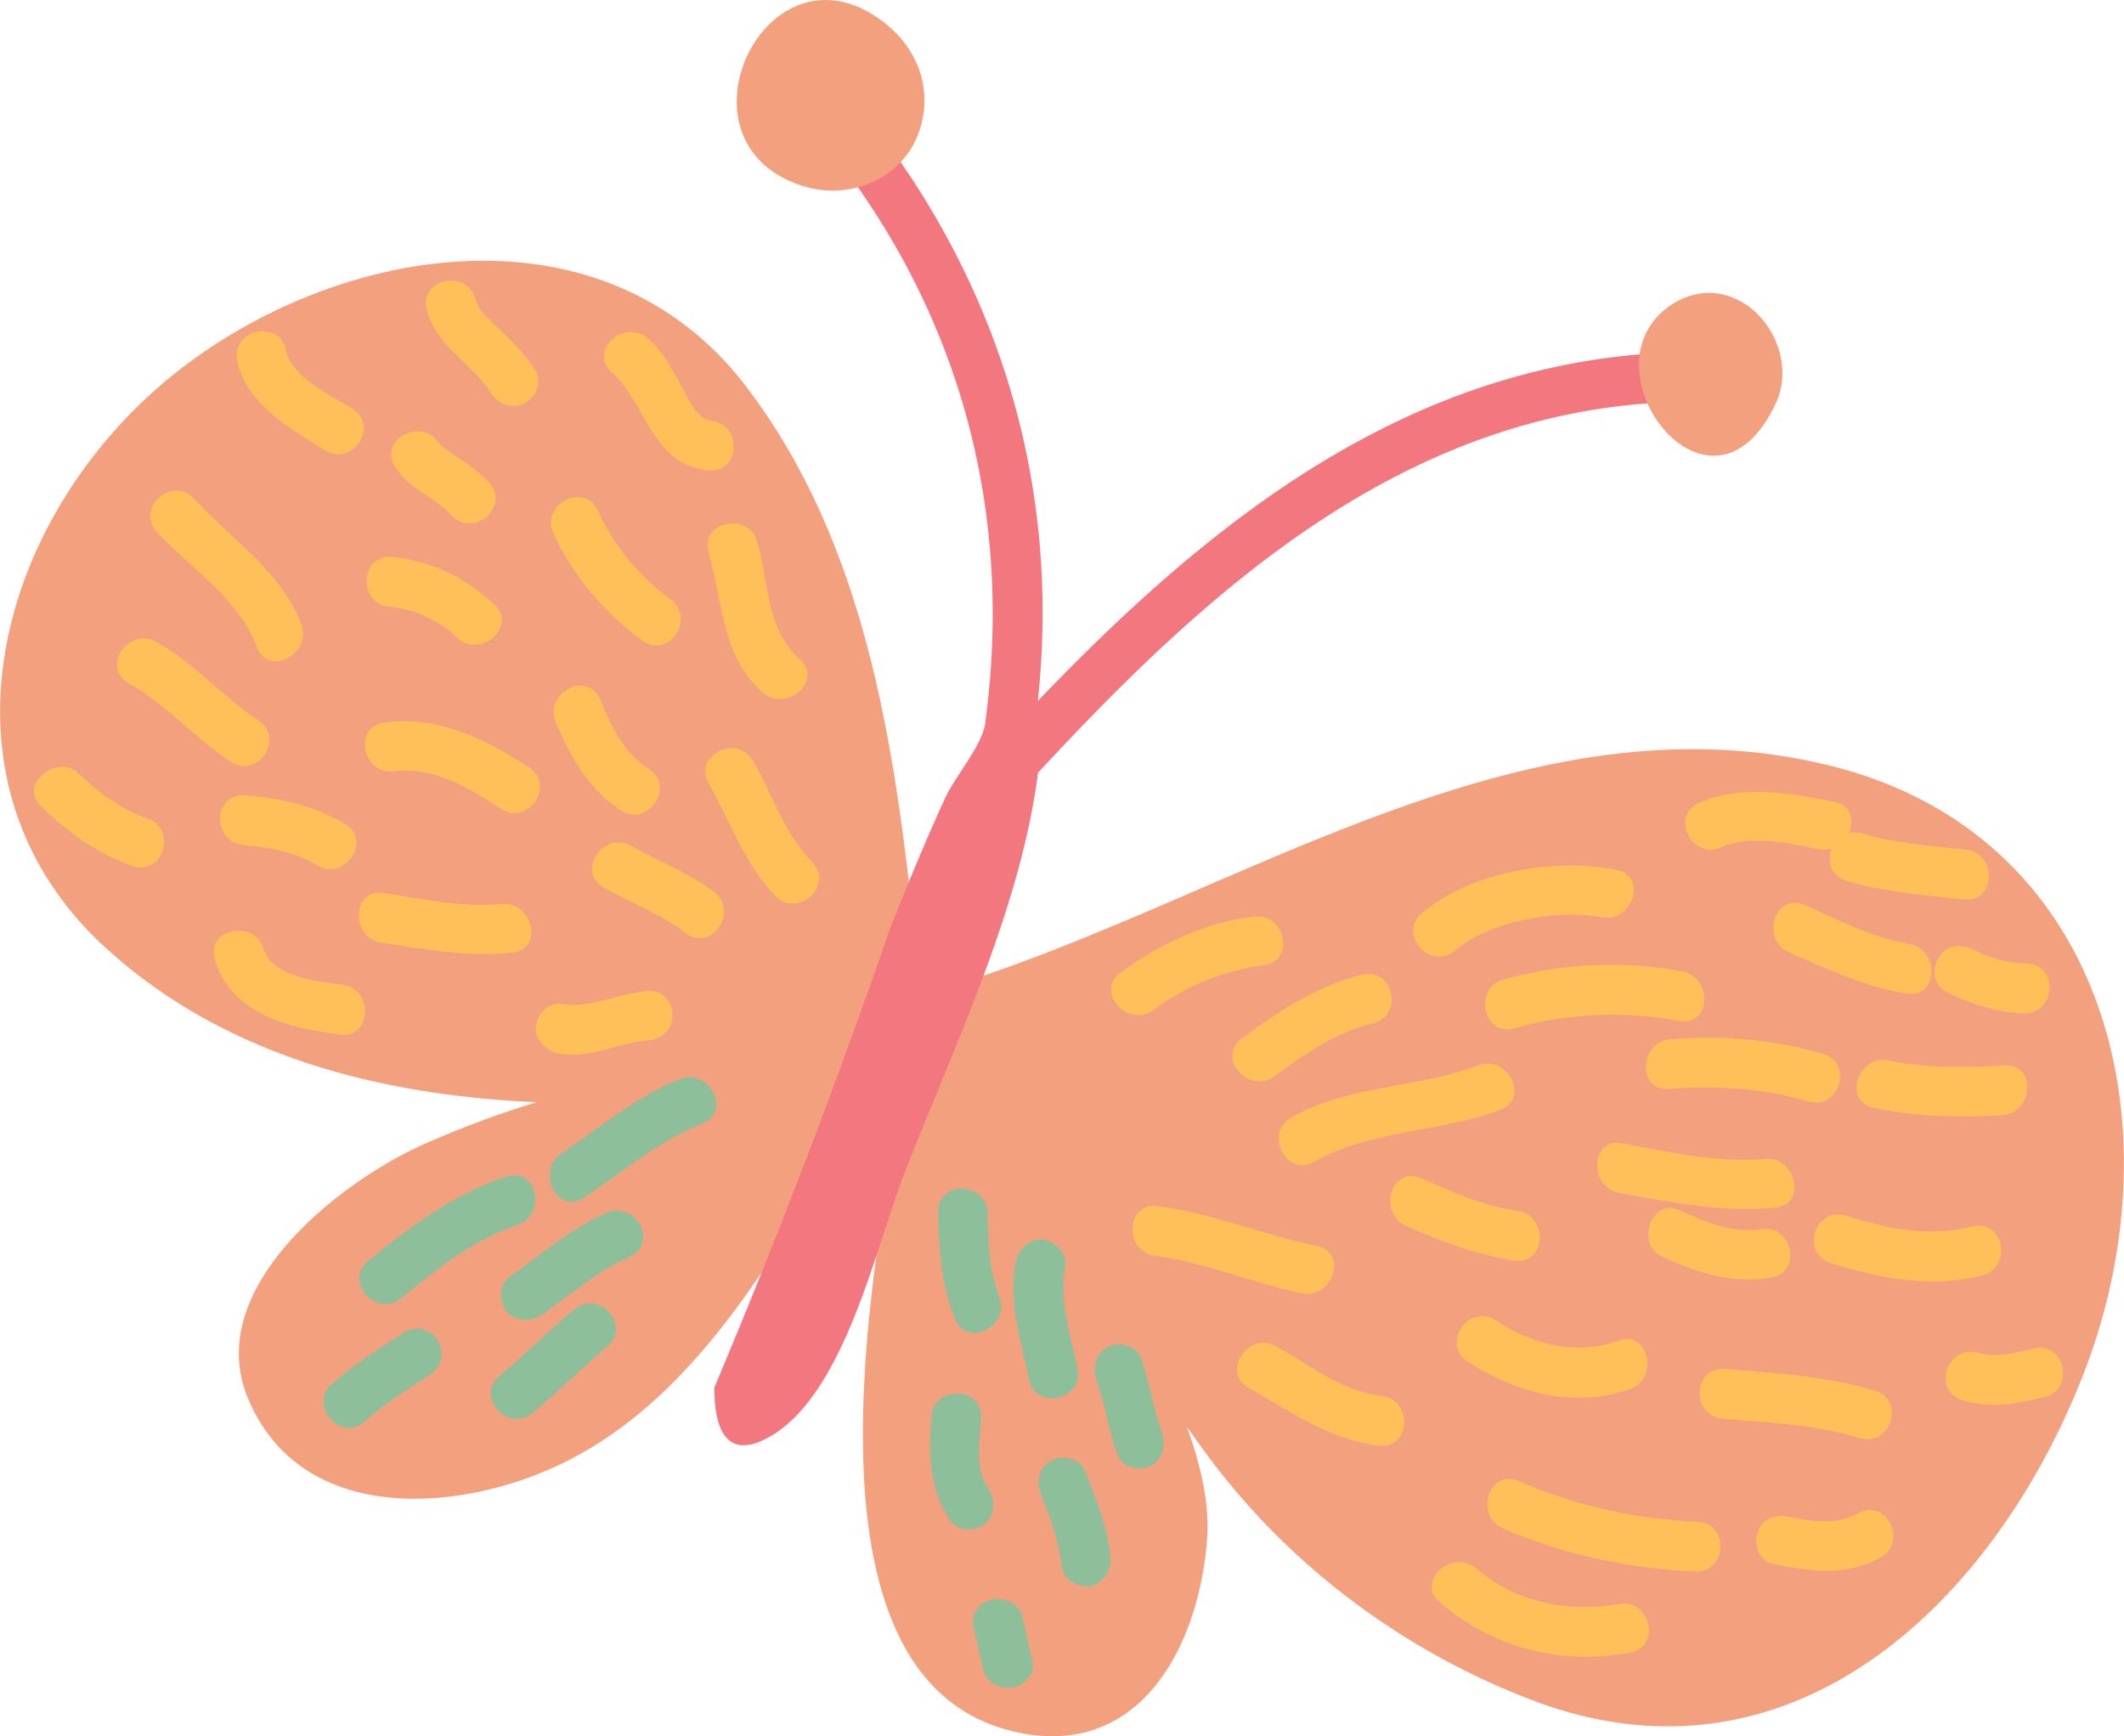 <svg xmlns="http://www.w3.org/2000/svg" width="1080" height="882.7" viewBox="0.025 0.006 1079.949 882.752" style=""><g><g data-name="Layer 2"><path d="M930.2 389.2C768 349.3 618.3 464.1 468.2 506c-10.7-106.7-22-221.3-88.3-308.8-71.6-94.7-204.1-74.1-287.6-10C-1 258.9-39.8 396.6 53.7 481.9c60 54.7 138.5 74.9 219.1 78.5a514.3 514.3 0 0 0-57.4 21.4c-42.5 19-112.5 73.1-89.4 129 25.3 60.9 98.1 59 149.9 37.7 83.9-34.5 125.9-127.4 172.5-200.1l9.6-1.4a8.9 8.9 0 0 0 2.9-.9c-14.4 83.2-62.2 304.6 52.8 333.8 63.4 16.2 94.9-39.3 99.9-95.1 1.9-19.8-3.1-39.9-10.1-59.4 4 5.7 8.1 11.4 12.3 17 41.5 55.1 98.8 97.4 163 121.9 133 50.9 236.6-51.2 281.2-167.2 48-125.3 11.3-273.1-129.8-307.9z" fill="#f3a07e"></path><path d="M692.7 495.6c-23.1 5.6-42.5 18.4-61.3 32.5-13.1 9.8 3.8 28.7 16.8 19 15.3-11.4 31.1-22.2 49.9-26.8 15.8-3.9 10.5-28.7-5.4-24.7z" fill="#ffc059"></path><path d="M751.4 541.7c-31 11.8-65.1 9.7-94.7 26.4-14.1 8.1-2.7 30.7 11.5 22.6 29-16.4 63.9-14.8 94.7-26.4 15.3-5.8 3.7-28.3-11.5-22.6z" fill="#ffc059"></path><path d="M822 442.3c-31.2-6.3-74.3.8-99 22-12.4 10.7 4.5 29.6 16.8 19 17.3-14.9 52.3-21.3 74.4-16.9 15.8 3.1 23.8-20.9 7.8-24.1z" fill="#ffc059"></path><path d="M855.2 493.8a202.5 202.5 0 0 0-90.6 4.2c-15.7 4.4-10.4 29.2 5.4 24.8a184.9 184.9 0 0 1 84-3.7c16 2.8 17.1-22.5 1.2-25.3z" fill="#ffc059"></path><path d="M999.7 432c-17.8-2.1-35.8-3-53-8.3a12.7 12.7 0 0 0-6.7-.1c2.9-6.3 1.5-14.1-7.2-15.9-21.9-4.4-47.7-8.9-68.9.5-14.9 6.7-3.4 29.3 11.4 22.6s35-1.9 49.6 1a12.7 12.7 0 0 0 6.5-.4c-2.4 6.1-.8 13.9 7.4 16.4 19.4 5.9 39.7 7.2 59.7 9.5 16.3 1.8 17.4-23.5 1.2-25.3z" fill="#ffc059"></path><path d="M927.2 535.9c-25.1-7.6-51.4-9.4-77.5-7.6-16.1 1.1-17.5 26.4-1.2 25.3 23.8-1.6 47.8-.6 70.8 6.4 15.6 4.8 23.5-19.3 7.9-24.1z" fill="#ffc059"></path><path d="M897.4 589.2c-24.5 2.3-48.8-3.6-72.7-7.9-16-2.9-17.1 22.5-1.2 25.3 26.6 4.8 52.1 9.9 79.2 7.4 16.2-1.5 10.7-26.3-5.3-24.8z" fill="#ffc059"></path><path d="M970.7 479.9c-18.8-3.1-35.9-12.2-53.1-19.8-15-6.5-22.7 17.6-7.9 24.1 19.7 8.6 38.4 17.5 59.8 21 16.1 2.6 17.1-22.7 1.2-25.3z" fill="#ffc059"></path><path d="M637.4 466c-24.9 3.2-47.6 13.9-67.7 28.6-13.2 9.6 3.8 28.5 16.8 18.9a121.3 121.3 0 0 1 56.2-22.8c16.2-2 10.8-26.8-5.3-24.7z" fill="#ffc059"></path><path d="M669.7 633.5c-27.4-5.6-53.3-16.7-81.1-20.3-16.2-2.1-17.3 23.2-1.2 25.3 25.5 3.3 49.3 13.9 74.4 19 15.8 3.3 23.9-20.8 7.9-24z" fill="#ffc059"></path><path d="M702.5 709.7c-20.1-2.3-36.5-15.6-53.6-25.2-14.2-7.9-28.2 13.2-14 21.1 21.6 12.1 41.1 26.5 66.4 29.4 16.2 1.8 17.3-23.5 1.2-25.3z" fill="#ffc059"></path><path d="M771.4 615.6c-17-2.4-32.8-9.5-48.5-16.4s-22.6 17.6-7.8 24.1c17.9 7.9 35.6 14.8 55.2 17.6 16.1 2.3 17.2-23.1 1.1-25.3z" fill="#ffc059"></path><path d="M823.2 681.6c-22.5 7.8-43.4 2.2-62.9-10.4-13.7-8.8-27.7 12.3-14 21.1 24.6 15.9 53.8 23.9 82.2 14.1 15.2-5.3 10.1-30.1-5.3-24.8z" fill="#ffc059"></path><path d="M895.3 624.9c-15.1 2.4-28.3-3.8-41.8-9.8s-22.6 17.6-7.8 24.1c18.1 8 34.9 13.7 54.9 10.4 16.1-2.6 10.8-27.4-5.3-24.7z" fill="#ffc059"></path><path d="M953.5 707.1c-24.9-7.6-50.6-8.9-76.4-11.1-16.3-1.4-17.4 23.9-1.2 25.3 23.5 2 47 2.9 69.8 9.9 15.6 4.7 23.4-19.3 7.8-24.1z" fill="#ffc059"></path><path d="M863.2 773.7c-31.8-1.4-61.9-8-91-20.7-15-6.5-22.8 17.6-7.9 24.1 31.1 13.5 63.8 20.4 97.7 21.9 16.3.7 17.5-24.6 1.2-25.3z" fill="#ffc059"></path><path d="M823.4 815.5c-25.5 4.6-52.7-.6-72.5-17.9-12.2-10.6-31.2 6.1-19 16.8 27.1 23.7 61.6 32.2 96.9 25.9 16-2.8 10.6-27.6-5.4-24.8z" fill="#ffc059"></path><path d="M944.8 769.4c-11.1 6.2-23.2 4.1-35.2 1.8-6.7-1.4-13.6.9-15.9 8.1s1.3 14.6 8.1 15.9c18.6 3.7 37.1 6.5 54.5-3.3 14.1-8 2.8-30.6-11.5-22.5z" fill="#ffc059"></path><path d="M1002.7 623.6c-21.2 5.7-43.5 1-64.1-5.5-15.5-5-23.4 19.1-7.8 24.1 24.6 7.7 51.9 13 77.3 6.2 15.7-4.2 10.5-29-5.4-24.8z" fill="#ffc059"></path><path d="M1019.3 541.7c-19.5 1.1-39.5 1.5-58.7-2.5-15.8-3.3-23.9 20.7-7.9 24.1 21.7 4.5 43.4 5 65.4 3.7 16.1-1 17.6-26.3 1.2-25.3z" fill="#ffc059"></path><path d="M1030.5 489.9a62.6 62.6 0 0 1-27-7c-6.1-3.1-13.4-2.6-17.5 3.6s-2.6 14.5 3.5 17.6c12.6 6.3 25.7 10.8 39.8 11.1 16.3.2 17.6-25.1 1.2-25.3z" fill="#ffc059"></path><path d="M1034.2 685.6c-9.3 2.1-19 5-28.5 2.2-15.6-4.5-23.5 19.5-7.9 24.1s27.7 1.6 41.7-1.6c15.9-3.7 10.6-28.4-5.3-24.7z" fill="#ffc059"></path><path d="M382.9 386.9c-8-14.2-30.6-2.8-22.6 11.4 11 19.2 18.2 40.9 33.8 57.1 11.3 11.7 30.3-5 19-16.8-14.1-14.5-20.3-34.5-30.2-51.7z" fill="#ffc059"></path><path d="M363 453.4c-12.9-9.8-28.2-15.3-42.1-23.3s-28.2 13-14 21.1 29.2 13.5 42.1 23.3 26.9-11.3 14-21.1z" fill="#ffc059"></path><path d="M329.8 390.9c-12.7-8-19-21.7-24.7-35.2-6.3-15.1-28.8-3.5-22.5 11.5 7.3 17.4 16.8 34.4 33.3 44.9 13.8 8.7 27.8-12.5 13.9-21.2z" fill="#ffc059"></path><path d="M340.8 304.6a114.8 114.8 0 0 1-36.8-44.9c-6.7-14.9-29.3-3.4-22.6 11.5 9.7 21.5 26.3 40.8 45.4 54.6 13.3 9.5 27.2-11.6 14-21.2z" fill="#ffc059"></path><path d="M385.1 275.5c-4.5-15.6-29.3-10.4-24.8 5.4 7.1 24.7 6.5 52.7 27.4 71.1 12.2 10.6 31.2-6.1 19-16.8-17.2-15-15.8-39.3-21.6-59.7z" fill="#ffc059"></path><path d="M199.2 283.2c-16.2-1.5-17.4 23.8-1.2 25.3a59.3 59.3 0 0 1 34.4 15.6c11.8 11.2 30.8-5.6 18.9-16.8-14.5-13.6-32.2-22.2-52.1-24.1z" fill="#ffc059"></path><path d="M268.9 390.1c-22.2-14.4-46.4-26.5-73.6-22.7-16.2 2.3-10.8 27 5.3 24.8 19.8-2.7 38.4 8.8 54.3 19.1 13.7 8.9 27.7-12.3 14-21.2z" fill="#ffc059"></path><path d="M255 459.6c-20.1 1.9-40.2-2.5-59.9-5.6-16.2-2.5-17.2 22.8-1.2 25.3 22.3 3.5 43.8 7.2 66.5 5.1 16.2-1.5 10.7-26.2-5.4-24.8z" fill="#ffc059"></path><path d="M174.1 500.7c-12.4-1.6-36-4-40.2-18.5s-29.2-10.4-24.7 5.4c8 28 38 35.2 63.7 38.4 16.2 2 17.3-23.3 1.2-25.3z" fill="#ffc059"></path><path d="M175.4 418.9c-15.5-9.2-32.5-13.1-50.2-14.5s-17.5 24-1.2 25.3c13.1 1 25.9 3.5 37.4 10.3 14 8.3 28-12.8 14-21.1z" fill="#ffc059"></path><path d="M329.9 503.8c-14.9 1-29.4 9.1-44.3 6.6-6.8-1.2-12.9 5.8-13.2 12s5.2 12.1 12.1 13.3c15.9 2.7 28.8-5.5 44.2-6.6 6.8-.5 12.9-4.6 13.2-12.1s-5.1-13.7-12-13.2z" fill="#ffc059"></path><path d="M131.3 366.2c-18.3-12-32.6-29.2-51.9-39.9-14.2-7.9-28.3 13.2-14 21.1 19.3 10.8 33.6 27.9 52 40 13.6 8.9 27.6-12.2 13.9-21.2z" fill="#ffc059"></path><path d="M75.1 416.2c-13.6-4.7-25.1-13.1-35.4-23.1S9 398.5 20.8 409.9c13.6 13.2 28.5 24.1 46.5 30.4 15.4 5.4 23.2-18.7 7.8-24.1z" fill="#ffc059"></path><path d="M98.7 253.6c-11.1-12-30 4.8-19 16.8 17.2 18.7 41.8 33.9 50.9 58.6 5.6 15.3 28.1 3.7 22.6-11.5-10-27-35.8-43.4-54.5-63.9z" fill="#ffc059"></path><path d="M179.3 207.9c-10.9-6.9-31.1-15.9-33.9-29.9-3.3-15.9-28.1-10.6-24.8 5.4 4.5 22.1 27.1 34.6 44.7 45.6 13.9 8.6 27.8-12.5 14-21.1z" fill="#ffc059"></path><path d="M254.9 168.3c-4.7-4.5-11.4-9.6-13.1-16.1-4.1-15.8-28.9-10.5-24.8 5.3 4.9 18.9 22.4 26.6 32.4 42 3.7 5.8 10.4 8.9 17 5.6s9.3-11.3 5.6-17.1c-4.9-7.5-10.7-13.6-17.1-19.7z" fill="#ffc059"></path><path d="M234.3 233.6l-7.3-5c.5.3-3.7-2.9-2.4-1.8-.3-.3-2.6-3.4-1.3-1.1-8.2-14-30.9-2.7-22.6 11.4 6.9 11.6 20.2 15.5 29 25 11.1 12 30-4.9 18.9-16.8-4.1-4.6-9.2-8.2-14.3-11.7z" fill="#ffc059"></path><path d="M361.5 213.8c-7.1-.7-11.3-10.8-14.3-16.1-4.9-9-9.7-18.4-17.4-25.3-11.9-10.9-31 5.8-18.9 16.8 18.3 16.6 20.1 46.8 49.4 50 16.2 1.7 17.4-23.6 1.2-25.4z" fill="#ffc059"></path><path d="M345.6 548.7c-22.3 8.8-40.4 24.6-60.1 37.7-13.4 9-2.1 31.6 11.4 22.6 19.7-13.2 38-28.9 60.2-37.7 15.2-6.1 3.6-28.6-11.5-22.6z" fill="#8ebf9b"></path><path d="M257.6 598.2c-26.4 8.6-49.2 25.5-70.5 42.9-12.7 10.4 4.3 29.2 16.8 19 17.7-14.5 37-30 59-37.2 15.4-5 10.2-29.8-5.3-24.7z" fill="#8ebf9b"></path><path d="M308.1 616.8c-18.1 8-33 21.1-49.1 32.5-5.6 4-5.2 13.2-1 17.9s12.3 5 17.9 1.1c14.3-10.2 27.4-21.7 43.6-29s3.5-29.2-11.4-22.5z" fill="#8ebf9b"></path><path d="M206.1 677.1c-13 8.2-26 16.5-37.6 26.8s4.6 29.8 16.8 18.9c10-8.8 21-16 32.3-23.1 5.8-3.6 8.9-10.4 5.6-17s-11.2-9.2-17.1-5.6z" fill="#8ebf9b"></path><path d="M291.9 665.8c-12.9 10.9-24.9 22.7-37.8 33.6s4.4 29.4 16.9 18.9 24.9-22.7 37.7-33.6-4.4-29.4-16.8-18.9z" fill="#8ebf9b"></path><path d="M502.3 617.2c-.1-16.2-25.4-17.5-25.3-1.1.2 18.8 1.6 36.8 8.6 54.5 5.9 15.2 28.5 3.7 22.5-11.4-5.2-13.4-5.7-27.8-5.8-42z" fill="#8ebf9b"></path><path d="M498.9 721.3c1.2-16.2-24.1-17.5-25.3-1.2-1.4 19.1-1.4 36.9 9.8 53.2 3.9 5.8 13.2 5.3 17.9 1.1s4.9-12.2 1-17.9c-6.6-9.7-4.2-24.2-3.4-35.2z" fill="#8ebf9b"></path><path d="M541.6 643.5c1.2-6.8-5.9-13-12.1-13.3s-12 5.3-13.2 12.1c-3.7 19.9 3 39.6 6.9 59 3.2 16 28 10.6 24.7-5.4s-9.6-34.6-6.3-52.4z" fill="#8ebf9b"></path><path d="M534.8 742.5c-6.6 3.3-8.1 10.6-5.6 17 4.8 12.1 9.3 24.1 10.7 37.1.7 6.9 8.8 11 15 9.7s10.4-8.2 9.7-15.1c-1.6-15.1-7.3-29.2-12.8-43.2-2.6-6.4-11.3-8.5-17-5.5z" fill="#8ebf9b"></path><path d="M520 822.5c-4.2-15.7-29-10.5-24.8 5.4 1.8 6.8 2.9 13.8 4.7 20.7 4.1 15.7 29 10.4 24.8-5.4-1.8-6.8-2.9-13.8-4.7-20.7z" fill="#8ebf9b"></path><path d="M580.2 690.4c-2.4-6.5-11.4-8.4-17-5.6s-7.9 10.5-5.6 17c4.4 12.3 6.1 25.5 10.6 37.9 2.3 6.5 11.4 8.4 17 5.6s7.9-10.6 5.6-17.1c-4.5-12.3-6.2-25.5-10.6-37.8z" fill="#8ebf9b"></path><path d="M849.9 179.2c-133.9 5.1-234.5 85.7-322.2 177.2 11.3-104.6-16.8-204.3-80.5-288.9a11 11 0 0 0-5.5-10.3l-6.4-4c-12.3-7.7-25.4 7.9-16.4 19 69.3 85.6 96.7 188 82 295.8-1.5 11-15.5 27.1-20.3 37.7-10 21.7-19 43.8-27.9 66q-40.9 118.4-89.5 233.8c0 21.1 6.1 37.5 28.3 24.9 37.9-21.7 53.6-95.8 68.1-133.2 25-64.4 59.2-134.4 68.2-204.3 86.6-93.5 185.8-183.2 320.9-188.4 16.2-.6 17.6-26 1.2-25.3z" fill="#f3777e"></path><path d="M878.6 150.4c-10-3.2-20.2-1-28.5 4.4C801.9 186.5 870 276 903 205c9.7-20.7-2.8-47.7-24.4-54.6z" fill="#f3a07e"></path><path d="M451.6 13.1c-61-50.9-115.2 61.6-41.2 82.1 22.3 6.1 47.3-4.2 56.1-26.1s.4-43.2-14.9-56z" fill="#f3a07e"></path></g></g></svg>